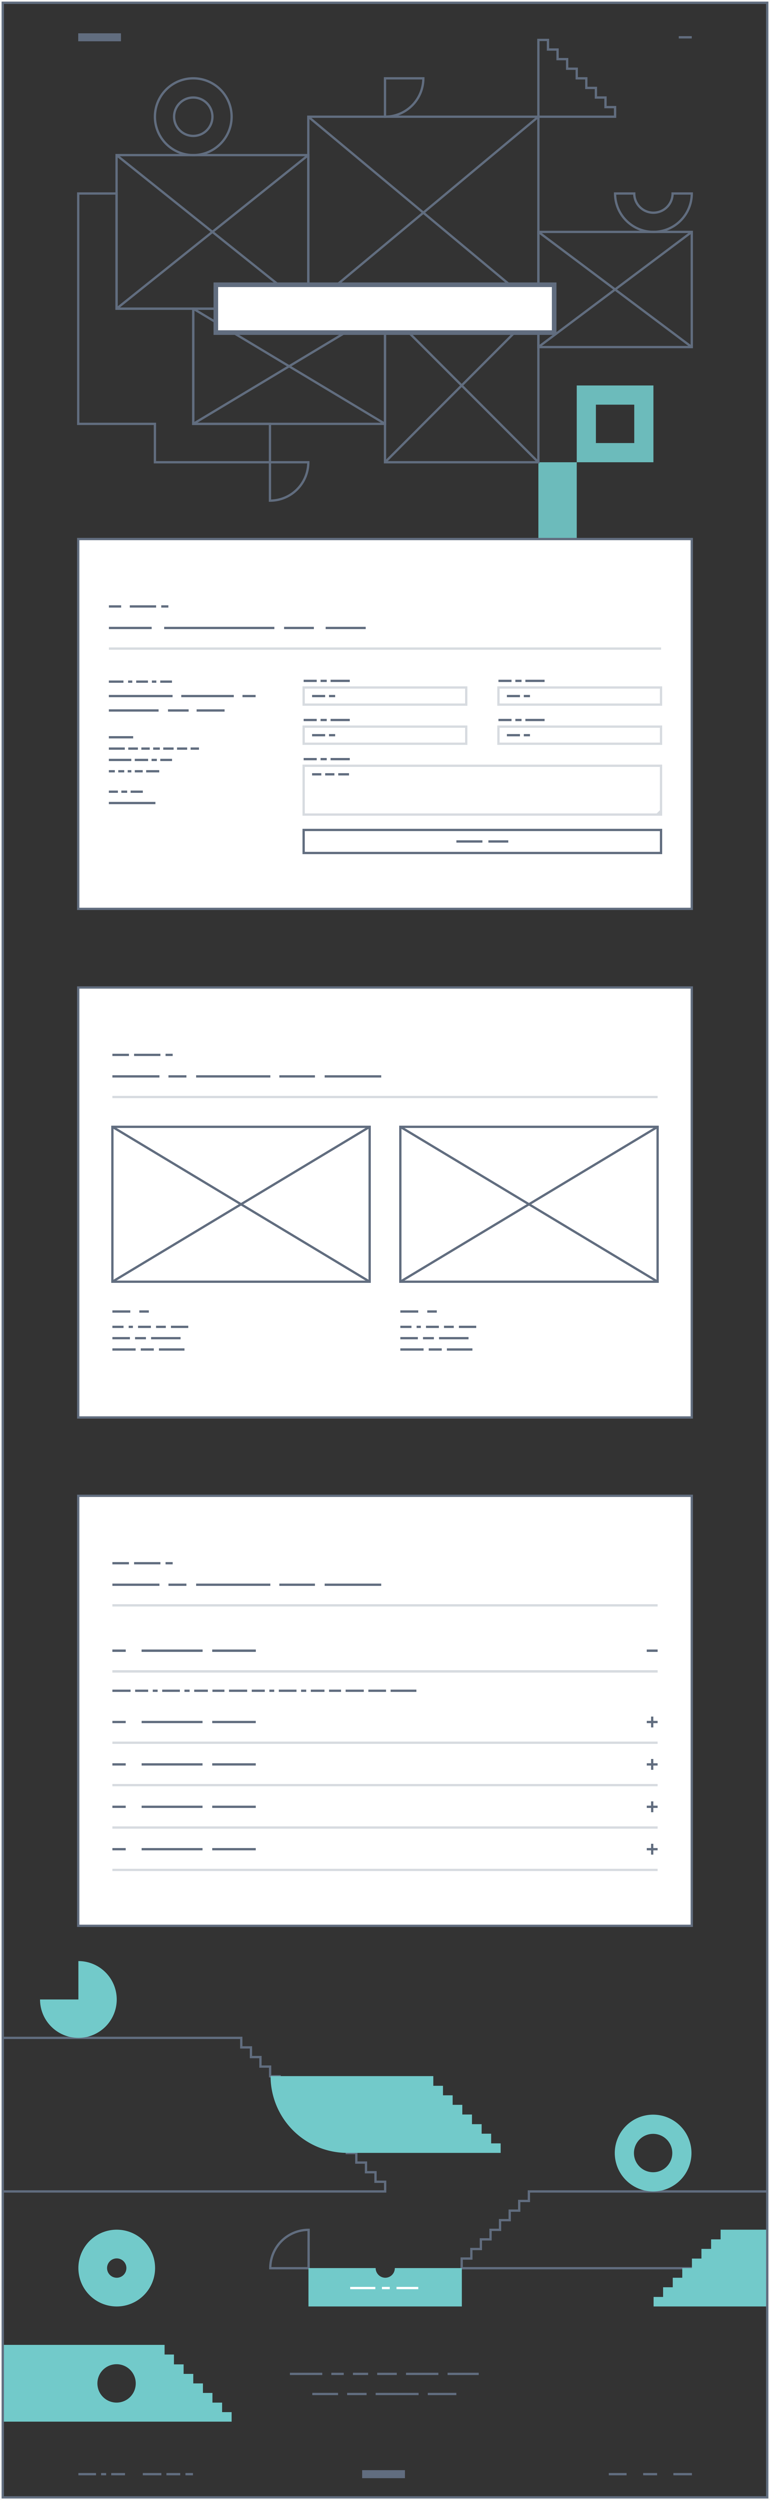 <svg xmlns="http://www.w3.org/2000/svg" width="502" height="1627.966" viewBox="0 0 502 1627.966">
  <rect x="0" y="0" width="502" height="1627.966" fill="#333333" stroke="none"/>
  <g id="Contact_02" data-name="Contact 02" transform="translate(0.25 0.25)">
    <g id="Group_4444" data-name="Group 4444">
      <g id="Group_420" data-name="Group 420">
        <g id="Group_418" data-name="Group 418">
          <g id="Group_417" data-name="Group 417">
            <g id="_1920_36" data-name=" 1920 36">
              <rect id="Rectangle_34948" data-name="Rectangle 34948" width="100" height="75" transform="translate(350.749 150.75)" fill="none" stroke="#616d7f" stroke-miterlimit="10" stroke-width="1.5"/>
              <path id="Path_74" data-name="Path 74" d="M125.75,275.75v-75h-50v-75h-25v150h50v25h75v-25Z" fill="none" stroke="#616d7f" stroke-miterlimit="10" stroke-width="1.5"/>
              <rect id="Rectangle_34955" data-name="Rectangle 34955" width="25" height="50" transform="translate(350.749 300.75)" fill="#72caca" opacity="0.9" style="isolation: isolate"/>
              <path id="Path_1333" data-name="Path 1333" d="M175.75,300.75v25a25,25,0,0,0,25-25h-25Z" fill="none" stroke="#616d7f" stroke-miterlimit="10" stroke-width="1.5"/>
              <path id="Path_1397" data-name="Path 1397" d="M250.75,50.75h25a25,25,0,0,1-25,25Z" fill="none" stroke="#616d7f" stroke-miterlimit="10" stroke-width="1.5"/>
              <rect id="Rectangle_34947" data-name="Rectangle 34947" width="125" height="75" transform="translate(125.749 200.75)" fill="none" stroke="#616d7f" stroke-miterlimit="10" stroke-width="1.5"/>
              <rect id="Rectangle_34952" data-name="Rectangle 34952" width="125" height="100" transform="translate(75.749 100.75)" fill="none" stroke="#616d7f" stroke-miterlimit="10" stroke-width="1.5"/>
              <rect id="Rectangle_34950" data-name="Rectangle 34950" width="100" height="100" transform="translate(250.749 200.75)" fill="none" stroke="#616d7f" stroke-miterlimit="10" stroke-width="1.5"/>
              <rect id="Rectangle_34951" data-name="Rectangle 34951" width="150" height="125" transform="translate(200.749 75.75)" fill="none" stroke="#616d7f" stroke-miterlimit="10" stroke-width="1.5"/>
              <path id="Subtraction_45" data-name="Subtraction 45" d="M125.75,100.75a25,25,0,1,1,20.731-11.021,25.164,25.164,0,0,1-6.753,6.752,24.888,24.888,0,0,1-13.978,4.269Zm0-37.5a12.5,12.5,0,1,0,12.5,12.5h0A12.515,12.515,0,0,0,125.75,63.25Z" fill="none" stroke="#616d7f" stroke-miterlimit="10" stroke-width="1.5"/>
              <g id="Group_1143" data-name="Group 1143">
                <path id="Exclusion_3" data-name="Exclusion 3" d="M425.75,300.751h-50v-50h50Zm-37.5-37.5v25h25v-25Z" fill="#72caca" opacity="0.9" style="isolation: isolate"/>
              </g>
              <path id="Path_1343" data-name="Path 1343" d="M425.75,138.25a12.5,12.5,0,0,0,12.5-12.5h12.5a25,25,0,0,1-50,0h12.5A12.5,12.5,0,0,0,425.75,138.25Z" fill="none" stroke="#616d7f" stroke-miterlimit="10" stroke-width="1.5"/>
              <path id="Path_1400" data-name="Path 1400" d="M394.5,69.5V63.25h-6.25V57H382V50.75H375.75V44.5H369.5V38.25h-6.25V32H357V25.75h-6.25v50h50V69.5Z" fill="none" stroke="#616d7f" stroke-miterlimit="10" stroke-width="1.5"/>
            </g>
          </g>
          <line id="Line_1025" data-name="Line 1025" x2="125" y2="100" transform="translate(75.749 100.75)" fill="none" stroke="#616d7f" stroke-miterlimit="10" stroke-width="1.5"/>
          <line id="Line_1026" data-name="Line 1026" x2="150" y2="125" transform="translate(200.749 75.75)" fill="none" stroke="#616d7f" stroke-miterlimit="10" stroke-width="1.5"/>
          <line id="Line_1027" data-name="Line 1027" x2="125" y2="75" transform="translate(125.749 200.75)" fill="none" stroke="#616d7f" stroke-miterlimit="10" stroke-width="1.5"/>
          <line id="Line_1028" data-name="Line 1028" x2="100" y2="100" transform="translate(250.749 200.75)" fill="none" stroke="#616d7f" stroke-miterlimit="10" stroke-width="1.5"/>
          <line id="Line_1029" data-name="Line 1029" x2="100" y2="75" transform="translate(350.749 150.75)" fill="none" stroke="#616d7f" stroke-miterlimit="10" stroke-width="1.5"/>
          <line id="Line_1030" data-name="Line 1030" y1="100" x2="125" transform="translate(75.749 100.75)" fill="none" stroke="#616d7f" stroke-miterlimit="10" stroke-width="1.5"/>
          <line id="Line_1031" data-name="Line 1031" y1="125" x2="150" transform="translate(200.749 75.75)" fill="none" stroke="#616d7f" stroke-miterlimit="10" stroke-width="1.5"/>
          <line id="Line_1032" data-name="Line 1032" y1="75" x2="125" transform="translate(125.749 200.75)" fill="none" stroke="#616d7f" stroke-miterlimit="10" stroke-width="1.5"/>
          <line id="Line_1033" data-name="Line 1033" y1="100" x2="100" transform="translate(250.749 200.75)" fill="none" stroke="#616d7f" stroke-miterlimit="10" stroke-width="1.5"/>
          <line id="Line_1034" data-name="Line 1034" y1="75" x2="100" transform="translate(350.749 150.75)" fill="none" stroke="#616d7f" stroke-miterlimit="10" stroke-width="1.5"/>
        </g>
        <g id="Group_419" data-name="Group 419">
          <rect id="Rectangle_166" data-name="Rectangle 166" width="220.565" height="31.151" transform="translate(140.466 185.174)" fill="#fff" stroke="#616d7f" stroke-miterlimit="10" stroke-width="3"/>
        </g>
      </g>
      <line id="Line_1035" data-name="Line 1035" x2="8.482" transform="translate(442.268 24.038)" fill="none" stroke="#616d7f" stroke-miterlimit="10" stroke-width="1.5"/>
      <rect id="Rectangle_167" data-name="Rectangle 167" width="27.852" height="5.196" transform="translate(50.75 21.44)" fill="#616d7f"/>
    </g>
    <g id="Group_4445" data-name="Group 4445">
      <g id="Group_539" data-name="Group 539">
        <g id="Group_537" data-name="Group 537">
          <path id="Path_178" data-name="Path 178" d="M344.551,1426.716v6.2h-6.3v6.3h-6.2v6.2h-6.3v6.3h-6.2v6.2h-6.3v6.3h-6.2v6.2h-6.3v6.3h200.1v-50Z" fill="none"/>
        </g>
        <g id="Group_538" data-name="Group 538">
          <path id="Path_179" data-name="Path 179" d="M344.551,1426.716v6.2h-6.3v6.3h-6.2v6.2h-6.3v6.3h-6.2v6.2h-6.3v6.3h-6.2v6.2h-6.3v6.3h200.1v-50Z" fill="none" stroke="#616d7f" stroke-miterlimit="10" stroke-width="1.5"/>
        </g>
      </g>
      <g id="Group_542" data-name="Group 542">
        <g id="Group_540" data-name="Group 540">
          <path id="Path_180" data-name="Path 180" d="M244.551,1420.416v-6.2h-6.2v-6.3h-6.3v-6.2h-6.2v-6.3h-6.3v-6.2h-6.2v-6.3h-6.3v-6.2h-6.2v-6.3h-6.3v-6.2h-6.2v-6.3h-6.3v-6.2h-6.2v-6.3h-6.3v-6.2h-6.2v-6.3h-6.3v-6.2H.851v100h250v-6.3Z" fill="none"/>
        </g>
        <g id="Group_541" data-name="Group 541">
          <path id="Path_181" data-name="Path 181" d="M244.551,1420.416v-6.2h-6.2v-6.3h-6.3v-6.2h-6.2v-6.3h-6.3v-6.2h-6.2v-6.3h-6.3v-6.2h-6.2v-6.3h-6.3v-6.2h-6.2v-6.3h-6.3v-6.2h-6.2v-6.3h-6.3v-6.2h-6.2v-6.3h-6.3v-6.2H.851v100h250v-6.3Z" fill="none" stroke="#616d7f" stroke-miterlimit="10" stroke-width="1.5"/>
        </g>
      </g>
      <path id="Path_402" data-name="Path 402" d="M200.951,1476.716v-25a25.009,25.009,0,0,0-25,25Z" fill="none" stroke="#616d7f" stroke-miterlimit="10" stroke-width="1.5"/>
      <path id="Path_182" data-name="Path 182" d="M75.851,1451.616a25,25,0,1,0,25,25A25,25,0,0,0,75.851,1451.616Zm0,31.3a6.3,6.3,0,1,1,6.3-6.3A6.3,6.3,0,0,1,75.851,1482.916Z" fill="#72caca"/>
      <path id="Path_183" data-name="Path 183" d="M257.151,1476.616h0a6.253,6.253,0,0,1-6.2,6.3,6.338,6.338,0,0,1-6.3-6.3h-43.8v25h100v-25Z" fill="#72caca"/>
      <path id="Path_184" data-name="Path 184" d="M50.851,1276.716v25h-25a25,25,0,1,0,25-25Z" fill="#72caca"/>
      <path id="Path_185" data-name="Path 185" d="M144.551,1570.416v-6.2h-6.3v-6.3h-6.2v-6.2h-6.3v-6.2h-6.3v-6.2h-6.3v-6.4h-6.1v-6.3H.751v50h150v-6.2Zm-68.8-6.2a12.5,12.5,0,1,1,12.5-12.5h0A12.5,12.5,0,0,1,75.751,1564.216Z" fill="#72caca"/>
      <g id="Group_544" data-name="Group 544">
        <g id="Group_543" data-name="Group 543">
          <path id="Path_186" data-name="Path 186" d="M319.951,1395.416v-6.3h-6.2v-6.2h-6.3v-6.3h-6.3v-6.3h-6.3v-6.2h-6.3v-6.2h-6.3v-6.3h-106.1a50.018,50.018,0,0,0,50,50h100v-6.2Z" fill="#72caca"/>
        </g>
      </g>
      <g id="Group_546" data-name="Group 546">
        <g id="Group_545" data-name="Group 545">
          <path id="Path_187" data-name="Path 187" d="M469.551,1451.616v6.3h-6.2v6.2h-6.3v6.3h-6.2v6.2h-6.3v6.3h-6.2v6.2h-6.3v6.3h-6.2v6.2h75v-50Z" fill="#72caca"/>
        </g>
      </g>
      <path id="Path_188" data-name="Path 188" d="M425.551,1376.716a25,25,0,1,0,25,25h0A25.009,25.009,0,0,0,425.551,1376.716Zm0,37.5a12.5,12.5,0,1,1,12.5-12.5,12.5,12.5,0,0,1-12.5,12.5Z" fill="#72caca"/>
      <line id="Line_1619" data-name="Line 1619" x2="21.1" transform="translate(188.751 1545.516)" fill="none" stroke="#616d7f" stroke-miterlimit="10" stroke-width="1.5"/>
      <line id="Line_1620" data-name="Line 1620" x2="8.1" transform="translate(215.751 1545.516)" fill="none" stroke="#616d7f" stroke-miterlimit="10" stroke-width="1.5"/>
      <line id="Line_1621" data-name="Line 1621" x2="9.9" transform="translate(229.851 1545.516)" fill="none" stroke="#616d7f" stroke-miterlimit="10" stroke-width="1.5"/>
      <line id="Line_1622" data-name="Line 1622" x2="12.8" transform="translate(245.65 1545.516)" fill="none" stroke="#616d7f" stroke-miterlimit="10" stroke-width="1.5"/>
      <line id="Line_1623" data-name="Line 1623" x2="21.1" transform="translate(264.451 1545.516)" fill="none" stroke="#616d7f" stroke-miterlimit="10" stroke-width="1.5"/>
      <line id="Line_1624" data-name="Line 1624" x2="20.3" transform="translate(291.551 1545.516)" fill="none" stroke="#616d7f" stroke-miterlimit="10" stroke-width="1.5"/>
      <line id="Line_1625" data-name="Line 1625" x2="16.8" transform="translate(203.351 1558.616)" fill="none" stroke="#616d7f" stroke-miterlimit="10" stroke-width="1.5"/>
      <line id="Line_1626" data-name="Line 1626" x2="12.7" transform="translate(226.051 1558.616)" fill="none" stroke="#616d7f" stroke-miterlimit="10" stroke-width="1.5"/>
      <line id="Line_1627" data-name="Line 1627" x2="28" transform="translate(244.65 1558.616)" fill="none" stroke="#616d7f" stroke-miterlimit="10" stroke-width="1.5"/>
      <line id="Line_1628" data-name="Line 1628" x2="18.6" transform="translate(278.65 1558.616)" fill="none" stroke="#616d7f" stroke-miterlimit="10" stroke-width="1.5"/>
      <line id="Line_1629" data-name="Line 1629" x2="16.4" transform="translate(228.051 1489.616)" fill="none" stroke="#fff" stroke-miterlimit="10" stroke-width="1.5"/>
      <line id="Line_1630" data-name="Line 1630" x2="5.1" transform="translate(248.751 1489.616)" fill="none" stroke="#fff" stroke-miterlimit="10" stroke-width="1.5"/>
      <line id="Line_1631" data-name="Line 1631" x2="14.2" transform="translate(258.251 1489.616)" fill="none" stroke="#fff" stroke-miterlimit="10" stroke-width="1.5"/>
      <g id="Group_549" data-name="Group 549">
        <g id="Group_547" data-name="Group 547">
          <line id="Line_1632" data-name="Line 1632" x2="11.5" transform="translate(50.851 1610.816)" fill="none" stroke="#616d7f" stroke-miterlimit="10" stroke-width="1.5"/>
          <line id="Line_1633" data-name="Line 1633" x2="3.3" transform="translate(65.651 1610.816)" fill="none" stroke="#616d7f" stroke-miterlimit="10" stroke-width="1.5"/>
          <line id="Line_1634" data-name="Line 1634" x2="12.1" transform="translate(92.851 1610.816)" fill="none" stroke="#616d7f" stroke-miterlimit="10" stroke-width="1.5"/>
          <line id="Line_1635" data-name="Line 1635" x2="9" transform="translate(72.251 1610.816)" fill="none" stroke="#616d7f" stroke-miterlimit="10" stroke-width="1.5"/>
          <line id="Line_1636" data-name="Line 1636" x2="4.9" transform="translate(120.651 1610.816)" fill="none" stroke="#616d7f" stroke-miterlimit="10" stroke-width="1.5"/>
          <line id="Line_1637" data-name="Line 1637" x2="9" transform="translate(108.251 1610.816)" fill="none" stroke="#616d7f" stroke-miterlimit="10" stroke-width="1.5"/>
        </g>
        <g id="Group_548" data-name="Group 548">
          <line id="Line_1638" data-name="Line 1638" x2="11.6" transform="translate(396.651 1610.816)" fill="none" stroke="#616d7f" stroke-miterlimit="10" stroke-width="1.5"/>
          <line id="Line_1639" data-name="Line 1639" x2="12.1" transform="translate(438.751 1610.816)" fill="none" stroke="#616d7f" stroke-miterlimit="10" stroke-width="1.5"/>
          <line id="Line_1640" data-name="Line 1640" x2="9.1" transform="translate(419.051 1610.816)" fill="none" stroke="#616d7f" stroke-miterlimit="10" stroke-width="1.5"/>
        </g>
        <rect id="Rectangle_247" data-name="Rectangle 247" width="27.9" height="5.2" transform="translate(235.851 1608.216)" fill="#616d7f"/>
      </g>
    </g>
    <rect id="Rectangle_1379" data-name="Rectangle 1379" width="500" height="1625.966" transform="translate(0.75 0.75)" fill="none" stroke="#616d7f" stroke-miterlimit="10" stroke-width="1.5"/>
    <g id="Group_4420" data-name="Group 4420">
      <g id="Group_4367" data-name="Group 4367">
        <rect id="Rectangle_1382" data-name="Rectangle 1382" width="400" height="240.823" transform="translate(50.75 350.75)" fill="#fff" stroke="#616d7f" stroke-miterlimit="10" stroke-width="1.5"/>
      </g>
      <g id="Group_4368" data-name="Group 4368">
        <line id="Line_13008" data-name="Line 13008" x1="27.88" transform="translate(70.75 408.649)" fill="none" stroke="#616d7f" stroke-miterlimit="10" stroke-width="1.5"/>
        <line id="Line_13009" data-name="Line 13009" x1="71.848" transform="translate(106.776 408.649)" fill="none" stroke="#616d7f" stroke-miterlimit="10" stroke-width="1.5"/>
        <line id="Line_13010" data-name="Line 13010" x1="19.43" transform="translate(184.951 408.649)" fill="none" stroke="#616d7f" stroke-miterlimit="10" stroke-width="1.5"/>
        <line id="Line_13011" data-name="Line 13011" x1="26.112" transform="translate(212.063 408.649)" fill="none" stroke="#616d7f" stroke-miterlimit="10" stroke-width="1.5"/>
        <line id="Line_13012" data-name="Line 13012" x2="7.996" transform="translate(70.75 394.642)" fill="none" stroke="#616d7f" stroke-miterlimit="10" stroke-width="1.5"/>
        <line id="Line_13013" data-name="Line 13013" x2="17.171" transform="translate(84.361 394.642)" fill="none" stroke="#616d7f" stroke-miterlimit="10" stroke-width="1.5"/>
        <line id="Line_13014" data-name="Line 13014" x2="4.651" transform="translate(104.874 394.642)" fill="none" stroke="#616d7f" stroke-miterlimit="10" stroke-width="1.5"/>
      </g>
      <line id="Line_13015" data-name="Line 13015" x1="360" transform="translate(70.75 422.079)" fill="none" stroke="#d7dbe0" stroke-miterlimit="10" stroke-width="1.5"/>
      <g id="Group_4372" data-name="Group 4372">
        <g id="Group_4369" data-name="Group 4369">
          <line id="Line_13016" data-name="Line 13016" x2="41.545" transform="translate(70.709 452.99)" fill="none" stroke="#616d7f" stroke-miterlimit="10" stroke-width="1.5"/>
          <line id="Line_13017" data-name="Line 13017" x2="34.243" transform="translate(117.925 452.99)" fill="none" stroke="#616d7f" stroke-miterlimit="10" stroke-width="1.5"/>
          <line id="Line_13018" data-name="Line 13018" x2="8.554" transform="translate(157.839 452.99)" fill="none" stroke="#616d7f" stroke-miterlimit="10" stroke-width="1.5"/>
        </g>
        <g id="Group_4370" data-name="Group 4370">
          <line id="Line_13019" data-name="Line 13019" x2="32.425" transform="translate(70.709 462.379)" fill="none" stroke="#616d7f" stroke-miterlimit="10" stroke-width="1.5"/>
          <line id="Line_13020" data-name="Line 13020" x2="13.461" transform="translate(109.27 462.379)" fill="none" stroke="#616d7f" stroke-miterlimit="10" stroke-width="1.5"/>
          <line id="Line_13021" data-name="Line 13021" x2="18.243" transform="translate(127.925 462.379)" fill="none" stroke="#616d7f" stroke-miterlimit="10" stroke-width="1.5"/>
        </g>
        <g id="Group_4371" data-name="Group 4371">
          <line id="Line_13022" data-name="Line 13022" x2="9.527" transform="translate(70.709 443.602)" fill="none" stroke="#616d7f" stroke-miterlimit="10" stroke-width="1.5"/>
          <line id="Line_13023" data-name="Line 13023" x2="2.733" transform="translate(83.258 443.602)" fill="none" stroke="#616d7f" stroke-miterlimit="10" stroke-width="1.5"/>
          <line id="Line_13024" data-name="Line 13024" x2="7.67" transform="translate(88.546 443.602)" fill="none" stroke="#616d7f" stroke-miterlimit="10" stroke-width="1.5"/>
          <line id="Line_13025" data-name="Line 13025" x2="2.898" transform="translate(98.771 443.602)" fill="none" stroke="#616d7f" stroke-miterlimit="10" stroke-width="1.5"/>
          <line id="Line_13026" data-name="Line 13026" x2="7.651" transform="translate(104.227 443.602)" fill="none" stroke="#616d7f" stroke-miterlimit="10" stroke-width="1.5"/>
        </g>
      </g>
      <g id="Group_4381" data-name="Group 4381">
        <g id="Group_4373" data-name="Group 4373">
          <rect id="Rectangle_1383" data-name="Rectangle 1383" width="106" height="11.152" transform="translate(197.709 447.414)" fill="none" stroke="#d7dbe0" stroke-miterlimit="10" stroke-width="1.5"/>
        </g>
        <g id="Group_4377" data-name="Group 4377">
          <g id="Group_4374" data-name="Group 4374">
            <line id="Line_13027" data-name="Line 13027" x2="4.027" transform="translate(208.736 443.102)" fill="none" stroke="#616d7f" stroke-miterlimit="10" stroke-width="1.5"/>
          </g>
          <g id="Group_4375" data-name="Group 4375">
            <line id="Line_13028" data-name="Line 13028" x2="8.527" transform="translate(197.709 443.102)" fill="none" stroke="#616d7f" stroke-miterlimit="10" stroke-width="1.5"/>
          </g>
          <g id="Group_4376" data-name="Group 4376">
            <line id="Line_13029" data-name="Line 13029" x2="12.527" transform="translate(215.264 443.102)" fill="none" stroke="#616d7f" stroke-miterlimit="10" stroke-width="1.5"/>
          </g>
        </g>
        <g id="Group_4380" data-name="Group 4380">
          <g id="Group_4378" data-name="Group 4378">
            <line id="Line_13030" data-name="Line 13030" x2="4.027" transform="translate(214.236 452.99)" fill="none" stroke="#616d7f" stroke-miterlimit="10" stroke-width="1.5"/>
          </g>
          <g id="Group_4379" data-name="Group 4379">
            <line id="Line_13031" data-name="Line 13031" x2="8.527" transform="translate(203.209 452.99)" fill="none" stroke="#616d7f" stroke-miterlimit="10" stroke-width="1.5"/>
          </g>
        </g>
      </g>
      <g id="Group_4390" data-name="Group 4390">
        <g id="Group_4382" data-name="Group 4382">
          <rect id="Rectangle_1384" data-name="Rectangle 1384" width="106" height="11.152" transform="translate(197.709 472.894)" fill="none" stroke="#d7dbe0" stroke-miterlimit="10" stroke-width="1.5"/>
        </g>
        <g id="Group_4386" data-name="Group 4386">
          <g id="Group_4383" data-name="Group 4383">
            <line id="Line_13032" data-name="Line 13032" x2="4.027" transform="translate(208.736 468.581)" fill="none" stroke="#616d7f" stroke-miterlimit="10" stroke-width="1.5"/>
          </g>
          <g id="Group_4384" data-name="Group 4384">
            <line id="Line_13033" data-name="Line 13033" x2="8.527" transform="translate(197.709 468.581)" fill="none" stroke="#616d7f" stroke-miterlimit="10" stroke-width="1.5"/>
          </g>
          <g id="Group_4385" data-name="Group 4385">
            <line id="Line_13034" data-name="Line 13034" x2="12.527" transform="translate(215.264 468.581)" fill="none" stroke="#616d7f" stroke-miterlimit="10" stroke-width="1.5"/>
          </g>
        </g>
        <g id="Group_4389" data-name="Group 4389">
          <g id="Group_4387" data-name="Group 4387">
            <line id="Line_13035" data-name="Line 13035" x2="4.027" transform="translate(214.236 478.47)" fill="none" stroke="#616d7f" stroke-miterlimit="10" stroke-width="1.5"/>
          </g>
          <g id="Group_4388" data-name="Group 4388">
            <line id="Line_13036" data-name="Line 13036" x2="8.527" transform="translate(203.209 478.47)" fill="none" stroke="#616d7f" stroke-miterlimit="10" stroke-width="1.5"/>
          </g>
        </g>
      </g>
      <g id="Group_4399" data-name="Group 4399">
        <g id="Group_4391" data-name="Group 4391">
          <rect id="Rectangle_1385" data-name="Rectangle 1385" width="106" height="11.152" transform="translate(324.709 472.894)" fill="none" stroke="#d7dbe0" stroke-miterlimit="10" stroke-width="1.5"/>
        </g>
        <g id="Group_4395" data-name="Group 4395">
          <g id="Group_4392" data-name="Group 4392">
            <line id="Line_13037" data-name="Line 13037" x2="4.027" transform="translate(335.736 468.581)" fill="none" stroke="#616d7f" stroke-miterlimit="10" stroke-width="1.5"/>
          </g>
          <g id="Group_4393" data-name="Group 4393">
            <line id="Line_13038" data-name="Line 13038" x2="8.527" transform="translate(324.709 468.581)" fill="none" stroke="#616d7f" stroke-miterlimit="10" stroke-width="1.5"/>
          </g>
          <g id="Group_4394" data-name="Group 4394">
            <line id="Line_13039" data-name="Line 13039" x2="12.527" transform="translate(342.264 468.581)" fill="none" stroke="#616d7f" stroke-miterlimit="10" stroke-width="1.5"/>
          </g>
        </g>
        <g id="Group_4398" data-name="Group 4398">
          <g id="Group_4396" data-name="Group 4396">
            <line id="Line_13040" data-name="Line 13040" x2="4.027" transform="translate(341.236 478.47)" fill="none" stroke="#616d7f" stroke-miterlimit="10" stroke-width="1.5"/>
          </g>
          <g id="Group_4397" data-name="Group 4397">
            <line id="Line_13041" data-name="Line 13041" x2="8.527" transform="translate(330.209 478.47)" fill="none" stroke="#616d7f" stroke-miterlimit="10" stroke-width="1.5"/>
          </g>
        </g>
      </g>
      <g id="Group_4410" data-name="Group 4410">
        <g id="Group_4400" data-name="Group 4400">
          <rect id="Rectangle_1386" data-name="Rectangle 1386" width="233" height="31.789" transform="translate(197.709 498.373)" fill="none" stroke="#d7dbe0" stroke-miterlimit="10" stroke-width="1.5"/>
        </g>
        <g id="Group_4404" data-name="Group 4404">
          <g id="Group_4401" data-name="Group 4401">
            <line id="Line_13042" data-name="Line 13042" x2="4.027" transform="translate(208.736 494.06)" fill="none" stroke="#616d7f" stroke-miterlimit="10" stroke-width="1.5"/>
          </g>
          <g id="Group_4402" data-name="Group 4402">
            <line id="Line_13043" data-name="Line 13043" x2="8.527" transform="translate(197.709 494.06)" fill="none" stroke="#616d7f" stroke-miterlimit="10" stroke-width="1.5"/>
          </g>
          <g id="Group_4403" data-name="Group 4403">
            <line id="Line_13044" data-name="Line 13044" x2="12.527" transform="translate(215.264 494.06)" fill="none" stroke="#616d7f" stroke-miterlimit="10" stroke-width="1.5"/>
          </g>
        </g>
        <g id="Group_4407" data-name="Group 4407">
          <g id="Group_4405" data-name="Group 4405">
            <line id="Line_13045" data-name="Line 13045" x2="6.027" transform="translate(211.736 503.949)" fill="none" stroke="#616d7f" stroke-miterlimit="10" stroke-width="1.5"/>
          </g>
          <g id="Group_4406" data-name="Group 4406">
            <line id="Line_13046" data-name="Line 13046" x2="6.027" transform="translate(203.209 503.949)" fill="none" stroke="#616d7f" stroke-miterlimit="10" stroke-width="1.5"/>
          </g>
        </g>
        <g id="Group_4409" data-name="Group 4409">
          <g id="Group_4408" data-name="Group 4408">
            <line id="Line_13047" data-name="Line 13047" x2="7.027" transform="translate(220.264 503.949)" fill="none" stroke="#616d7f" stroke-miterlimit="10" stroke-width="1.5"/>
          </g>
        </g>
      </g>
      <g id="Group_4419" data-name="Group 4419">
        <g id="Group_4411" data-name="Group 4411">
          <rect id="Rectangle_1387" data-name="Rectangle 1387" width="106" height="11.152" transform="translate(324.709 447.414)" fill="none" stroke="#d7dbe0" stroke-miterlimit="10" stroke-width="1.5"/>
        </g>
        <g id="Group_4415" data-name="Group 4415">
          <g id="Group_4412" data-name="Group 4412">
            <line id="Line_13048" data-name="Line 13048" x2="4.027" transform="translate(335.736 443.102)" fill="none" stroke="#616d7f" stroke-miterlimit="10" stroke-width="1.5"/>
          </g>
          <g id="Group_4413" data-name="Group 4413">
            <line id="Line_13049" data-name="Line 13049" x2="8.527" transform="translate(324.709 443.102)" fill="none" stroke="#616d7f" stroke-miterlimit="10" stroke-width="1.5"/>
          </g>
          <g id="Group_4414" data-name="Group 4414">
            <line id="Line_13050" data-name="Line 13050" x2="12.527" transform="translate(342.264 443.102)" fill="none" stroke="#616d7f" stroke-miterlimit="10" stroke-width="1.5"/>
          </g>
        </g>
        <g id="Group_4418" data-name="Group 4418">
          <g id="Group_4416" data-name="Group 4416">
            <line id="Line_13051" data-name="Line 13051" x2="4.027" transform="translate(341.236 452.99)" fill="none" stroke="#616d7f" stroke-miterlimit="10" stroke-width="1.5"/>
          </g>
          <g id="Group_4417" data-name="Group 4417">
            <line id="Line_13052" data-name="Line 13052" x2="8.527" transform="translate(330.209 452.99)" fill="none" stroke="#616d7f" stroke-miterlimit="10" stroke-width="1.5"/>
          </g>
        </g>
      </g>
    </g>
    <line id="Line_13053" data-name="Line 13053" y1="2.359" x2="2.359" transform="translate(428.219 527.804)" fill="none" stroke="#d7dbe0" stroke-miterlimit="10" stroke-width="1.5"/>
    <g id="Group_4422" data-name="Group 4422">
      <rect id="Rectangle_1388" data-name="Rectangle 1388" width="233" height="15" transform="translate(197.709 540.177)" fill="none" stroke="#616d7f" stroke-miterlimit="10" stroke-width="1.5"/>
      <g id="Group_4421" data-name="Group 4421">
        <line id="Line_13054" data-name="Line 13054" x2="16.972" transform="translate(297.291 547.676)" fill="none" stroke="#616d7f" stroke-miterlimit="10" stroke-width="1.5"/>
        <line id="Line_13055" data-name="Line 13055" x2="12.972" transform="translate(318.156 547.676)" fill="none" stroke="#616d7f" stroke-miterlimit="10" stroke-width="1.5"/>
      </g>
    </g>
    <g id="Group_4424" data-name="Group 4424">
      <g id="Group_4423" data-name="Group 4423">
        <line id="Line_13056" data-name="Line 13056" x2="3.907" transform="translate(70.709 501.961)" fill="none" stroke="#616d7f" stroke-miterlimit="10" stroke-width="1.5"/>
        <line id="Line_13057" data-name="Line 13057" x2="3.894" transform="translate(76.855 501.961)" fill="none" stroke="#616d7f" stroke-miterlimit="10" stroke-width="1.5"/>
        <line id="Line_13058" data-name="Line 13058" x2="2.393" transform="translate(82.989 501.961)" fill="none" stroke="#616d7f" stroke-miterlimit="10" stroke-width="1.5"/>
        <line id="Line_13059" data-name="Line 13059" x2="5.17" transform="translate(87.622 501.961)" fill="none" stroke="#616d7f" stroke-miterlimit="10" stroke-width="1.5"/>
        <line id="Line_13060" data-name="Line 13060" x2="8.539" transform="translate(95.031 501.961)" fill="none" stroke="#616d7f" stroke-miterlimit="10" stroke-width="1.5"/>
        <line id="Line_13061" data-name="Line 13061" x2="10.408" transform="translate(70.709 487.205)" fill="none" stroke="#616d7f" stroke-miterlimit="10" stroke-width="1.5"/>
        <line id="Line_13062" data-name="Line 13062" x2="6.307" transform="translate(83.356 487.205)" fill="none" stroke="#616d7f" stroke-miterlimit="10" stroke-width="1.5"/>
        <line id="Line_13063" data-name="Line 13063" x2="5.458" transform="translate(91.904 487.205)" fill="none" stroke="#616d7f" stroke-miterlimit="10" stroke-width="1.5"/>
        <line id="Line_13064" data-name="Line 13064" x2="4.335" transform="translate(99.602 487.205)" fill="none" stroke="#616d7f" stroke-miterlimit="10" stroke-width="1.5"/>
        <line id="Line_13065" data-name="Line 13065" x2="6.753" transform="translate(106.176 487.205)" fill="none" stroke="#616d7f" stroke-miterlimit="10" stroke-width="1.5"/>
        <line id="Line_13066" data-name="Line 13066" x2="6.6" transform="translate(115.168 487.205)" fill="none" stroke="#616d7f" stroke-miterlimit="10" stroke-width="1.5"/>
        <line id="Line_13067" data-name="Line 13067" x2="5.462" transform="translate(124.008 487.205)" fill="none" stroke="#616d7f" stroke-miterlimit="10" stroke-width="1.5"/>
        <line id="Line_13068" data-name="Line 13068" x2="14.649" transform="translate(70.709 494.583)" fill="none" stroke="#616d7f" stroke-miterlimit="10" stroke-width="1.5"/>
        <line id="Line_13069" data-name="Line 13069" x2="8.721" transform="translate(87.598 494.583)" fill="none" stroke="#616d7f" stroke-miterlimit="10" stroke-width="1.5"/>
        <line id="Line_13070" data-name="Line 13070" x2="3.452" transform="translate(98.559 494.583)" fill="none" stroke="#616d7f" stroke-miterlimit="10" stroke-width="1.5"/>
        <line id="Line_13071" data-name="Line 13071" x2="7.666" transform="translate(104.251 494.583)" fill="none" stroke="#616d7f" stroke-miterlimit="10" stroke-width="1.5"/>
        <line id="Line_13072" data-name="Line 13072" x2="15.868" transform="translate(70.709 479.827)" fill="none" stroke="#616d7f" stroke-miterlimit="10" stroke-width="1.5"/>
      </g>
    </g>
    <g id="Group_4426" data-name="Group 4426">
      <g id="Group_4425" data-name="Group 4425">
        <line id="Line_13073" data-name="Line 13073" x2="5.908" transform="translate(70.709 515.268)" fill="none" stroke="#616d7f" stroke-miterlimit="10" stroke-width="1.5"/>
        <line id="Line_13074" data-name="Line 13074" x2="3.807" transform="translate(78.856 515.268)" fill="none" stroke="#616d7f" stroke-miterlimit="10" stroke-width="1.5"/>
        <line id="Line_13075" data-name="Line 13075" x2="7.958" transform="translate(84.904 515.268)" fill="none" stroke="#616d7f" stroke-miterlimit="10" stroke-width="1.5"/>
        <line id="Line_13076" data-name="Line 13076" x2="30.368" transform="translate(70.709 522.646)" fill="none" stroke="#616d7f" stroke-miterlimit="10" stroke-width="1.5"/>
      </g>
    </g>
    <g id="Group_4443" data-name="Group 4443">
      <g id="Group_4427" data-name="Group 4427">
        <rect id="Rectangle_1389" data-name="Rectangle 1389" width="400" height="279.995" transform="translate(50.75 642.75)" fill="#fff" stroke="#616d7f" stroke-miterlimit="10" stroke-width="1.5"/>
      </g>
      <g id="Group_4428" data-name="Group 4428">
        <line id="Line_13077" data-name="Line 13077" x1="30.68" transform="translate(73.022 700.65)" fill="none" stroke="#616d7f" stroke-miterlimit="10" stroke-width="1.5"/>
        <line id="Line_13078" data-name="Line 13078" x1="11.71" transform="translate(109.576 700.65)" fill="none" stroke="#616d7f" stroke-miterlimit="10" stroke-width="1.5"/>
        <line id="Line_13079" data-name="Line 13079" x1="48.385" transform="translate(127.613 700.65)" fill="none" stroke="#616d7f" stroke-miterlimit="10" stroke-width="1.5"/>
        <line id="Line_13080" data-name="Line 13080" x1="23.21" transform="translate(181.872 700.65)" fill="none" stroke="#616d7f" stroke-miterlimit="10" stroke-width="1.5"/>
        <line id="Line_13081" data-name="Line 13081" x1="36.885" transform="translate(211.408 700.65)" fill="none" stroke="#616d7f" stroke-miterlimit="10" stroke-width="1.5"/>
        <line id="Line_13082" data-name="Line 13082" x2="10.797" transform="translate(73.022 686.642)" fill="none" stroke="#616d7f" stroke-miterlimit="10" stroke-width="1.5"/>
        <line id="Line_13083" data-name="Line 13083" x2="17.171" transform="translate(87.161 686.642)" fill="none" stroke="#616d7f" stroke-miterlimit="10" stroke-width="1.5"/>
        <line id="Line_13084" data-name="Line 13084" x2="4.651" transform="translate(107.674 686.642)" fill="none" stroke="#616d7f" stroke-miterlimit="10" stroke-width="1.5"/>
      </g>
      <line id="Line_13085" data-name="Line 13085" x2="355.454" transform="translate(73.023 714.08)" fill="none" stroke="#d7dbe0" stroke-miterlimit="10" stroke-width="1.5"/>
      <g id="Group_4435" data-name="Group 4435">
        <rect id="Rectangle_1390" data-name="Rectangle 1390" width="167.727" height="100.861" transform="translate(73.023 733.483)" fill="none" stroke="#616d7f" stroke-miterlimit="10" stroke-width="1.5"/>
        <g id="Group_4430" data-name="Group 4430">
          <g id="Group_4429" data-name="Group 4429">
            <line id="Line_13086" data-name="Line 13086" x1="11.68" transform="translate(73.023 853.747)" fill="none" stroke="#616d7f" stroke-miterlimit="10" stroke-width="1.5"/>
            <line id="Line_13087" data-name="Line 13087" x1="6.21" transform="translate(90.577 853.747)" fill="none" stroke="#616d7f" stroke-miterlimit="10" stroke-width="1.5"/>
          </g>
        </g>
        <g id="Group_4434" data-name="Group 4434">
          <g id="Group_4431" data-name="Group 4431">
            <line id="Line_13088" data-name="Line 13088" x2="7.26" transform="translate(73.023 863.74)" fill="none" stroke="#616d7f" stroke-miterlimit="10" stroke-width="1.5"/>
            <line id="Line_13089" data-name="Line 13089" x2="2.777" transform="translate(83.626 863.74)" fill="none" stroke="#616d7f" stroke-miterlimit="10" stroke-width="1.5"/>
            <line id="Line_13090" data-name="Line 13090" x2="8.394" transform="translate(89.745 863.74)" fill="none" stroke="#616d7f" stroke-miterlimit="10" stroke-width="1.5"/>
            <line id="Line_13091" data-name="Line 13091" x2="6.377" transform="translate(101.481 863.74)" fill="none" stroke="#616d7f" stroke-miterlimit="10" stroke-width="1.5"/>
            <line id="Line_13092" data-name="Line 13092" x2="11.294" transform="translate(111.201 863.74)" fill="none" stroke="#616d7f" stroke-miterlimit="10" stroke-width="1.5"/>
          </g>
          <g id="Group_4432" data-name="Group 4432">
            <line id="Line_13093" data-name="Line 13093" x2="11.424" transform="translate(73.023 871.108)" fill="none" stroke="#616d7f" stroke-miterlimit="10" stroke-width="1.5"/>
            <line id="Line_13094" data-name="Line 13094" x2="7.11" transform="translate(87.789 871.108)" fill="none" stroke="#616d7f" stroke-miterlimit="10" stroke-width="1.5"/>
            <line id="Line_13095" data-name="Line 13095" x2="19.238" transform="translate(98.241 871.108)" fill="none" stroke="#616d7f" stroke-miterlimit="10" stroke-width="1.5"/>
          </g>
          <g id="Group_4433" data-name="Group 4433">
            <line id="Line_13096" data-name="Line 13096" x2="15.152" transform="translate(73.023 878.475)" fill="none" stroke="#616d7f" stroke-miterlimit="10" stroke-width="1.5"/>
            <line id="Line_13097" data-name="Line 13097" x2="8.505" transform="translate(91.518 878.475)" fill="none" stroke="#616d7f" stroke-miterlimit="10" stroke-width="1.5"/>
            <line id="Line_13098" data-name="Line 13098" x2="16.656" transform="translate(103.365 878.475)" fill="none" stroke="#616d7f" stroke-miterlimit="10" stroke-width="1.5"/>
          </g>
        </g>
        <line id="Line_13099" data-name="Line 13099" x2="167.727" y2="100.861" transform="translate(73.023 733.483)" fill="none" stroke="#616d7f" stroke-miterlimit="10" stroke-width="1.5"/>
        <line id="Line_13100" data-name="Line 13100" x1="167.727" y2="100.861" transform="translate(73.023 733.483)" fill="none" stroke="#616d7f" stroke-miterlimit="10" stroke-width="1.5"/>
      </g>
      <g id="Group_4442" data-name="Group 4442">
        <rect id="Rectangle_1391" data-name="Rectangle 1391" width="167.727" height="100.861" transform="translate(260.75 733.483)" fill="none" stroke="#616d7f" stroke-miterlimit="10" stroke-width="1.5"/>
        <g id="Group_4437" data-name="Group 4437">
          <g id="Group_4436" data-name="Group 4436">
            <line id="Line_13101" data-name="Line 13101" x1="11.68" transform="translate(260.75 853.747)" fill="none" stroke="#616d7f" stroke-miterlimit="10" stroke-width="1.5"/>
            <line id="Line_13102" data-name="Line 13102" x1="6.21" transform="translate(278.304 853.747)" fill="none" stroke="#616d7f" stroke-miterlimit="10" stroke-width="1.5"/>
          </g>
        </g>
        <g id="Group_4441" data-name="Group 4441">
          <g id="Group_4438" data-name="Group 4438">
            <line id="Line_13103" data-name="Line 13103" x2="7.26" transform="translate(260.75 863.74)" fill="none" stroke="#616d7f" stroke-miterlimit="10" stroke-width="1.5"/>
            <line id="Line_13104" data-name="Line 13104" x2="2.777" transform="translate(271.353 863.74)" fill="none" stroke="#616d7f" stroke-miterlimit="10" stroke-width="1.5"/>
            <line id="Line_13105" data-name="Line 13105" x2="8.394" transform="translate(277.472 863.74)" fill="none" stroke="#616d7f" stroke-miterlimit="10" stroke-width="1.5"/>
            <line id="Line_13106" data-name="Line 13106" x2="6.377" transform="translate(289.208 863.74)" fill="none" stroke="#616d7f" stroke-miterlimit="10" stroke-width="1.5"/>
            <line id="Line_13107" data-name="Line 13107" x2="11.294" transform="translate(298.928 863.74)" fill="none" stroke="#616d7f" stroke-miterlimit="10" stroke-width="1.5"/>
          </g>
          <g id="Group_4439" data-name="Group 4439">
            <line id="Line_13108" data-name="Line 13108" x2="11.424" transform="translate(260.75 871.108)" fill="none" stroke="#616d7f" stroke-miterlimit="10" stroke-width="1.5"/>
            <line id="Line_13109" data-name="Line 13109" x2="7.11" transform="translate(275.516 871.108)" fill="none" stroke="#616d7f" stroke-miterlimit="10" stroke-width="1.5"/>
            <line id="Line_13110" data-name="Line 13110" x2="19.238" transform="translate(285.969 871.108)" fill="none" stroke="#616d7f" stroke-miterlimit="10" stroke-width="1.5"/>
          </g>
          <g id="Group_4440" data-name="Group 4440">
            <line id="Line_13111" data-name="Line 13111" x2="15.152" transform="translate(260.75 878.475)" fill="none" stroke="#616d7f" stroke-miterlimit="10" stroke-width="1.5"/>
            <line id="Line_13112" data-name="Line 13112" x2="8.505" transform="translate(279.244 878.475)" fill="none" stroke="#616d7f" stroke-miterlimit="10" stroke-width="1.5"/>
            <line id="Line_13113" data-name="Line 13113" x2="16.656" transform="translate(291.092 878.475)" fill="none" stroke="#616d7f" stroke-miterlimit="10" stroke-width="1.5"/>
          </g>
        </g>
        <line id="Line_13114" data-name="Line 13114" x2="167.727" y2="100.861" transform="translate(260.75 733.483)" fill="none" stroke="#616d7f" stroke-miterlimit="10" stroke-width="1.5"/>
        <line id="Line_13115" data-name="Line 13115" x1="167.727" y2="100.861" transform="translate(260.75 733.483)" fill="none" stroke="#616d7f" stroke-miterlimit="10" stroke-width="1.5"/>
      </g>
    </g>
    <g id="Group_4474" data-name="Group 4474">
      <g id="Group_4446" data-name="Group 4446">
        <rect id="Rectangle_1393" data-name="Rectangle 1393" width="400" height="279.995" transform="translate(50.75 973.755)" fill="#fff" stroke="#616d7f" stroke-miterlimit="10" stroke-width="1.5"/>
      </g>
      <g id="Group_4447" data-name="Group 4447">
        <line id="Line_13116" data-name="Line 13116" x1="30.68" transform="translate(73.022 1031.655)" fill="none" stroke="#616d7f" stroke-miterlimit="10" stroke-width="1.5"/>
        <line id="Line_13117" data-name="Line 13117" x1="11.71" transform="translate(109.576 1031.655)" fill="none" stroke="#616d7f" stroke-miterlimit="10" stroke-width="1.5"/>
        <line id="Line_13118" data-name="Line 13118" x1="48.385" transform="translate(127.612 1031.655)" fill="none" stroke="#616d7f" stroke-miterlimit="10" stroke-width="1.5"/>
        <line id="Line_13119" data-name="Line 13119" x1="23.21" transform="translate(181.871 1031.655)" fill="none" stroke="#616d7f" stroke-miterlimit="10" stroke-width="1.5"/>
        <line id="Line_13120" data-name="Line 13120" x1="36.885" transform="translate(211.408 1031.655)" fill="none" stroke="#616d7f" stroke-miterlimit="10" stroke-width="1.5"/>
        <line id="Line_13121" data-name="Line 13121" x2="10.797" transform="translate(73.022 1017.648)" fill="none" stroke="#616d7f" stroke-miterlimit="10" stroke-width="1.5"/>
        <line id="Line_13122" data-name="Line 13122" x2="17.171" transform="translate(87.16 1017.648)" fill="none" stroke="#616d7f" stroke-miterlimit="10" stroke-width="1.5"/>
        <line id="Line_13123" data-name="Line 13123" x2="4.651" transform="translate(107.673 1017.648)" fill="none" stroke="#616d7f" stroke-miterlimit="10" stroke-width="1.5"/>
      </g>
      <line id="Line_13124" data-name="Line 13124" x2="355.454" transform="translate(73.023 1045.085)" fill="none" stroke="#d7dbe0" stroke-miterlimit="10" stroke-width="1.5"/>
      <g id="Group_4453" data-name="Group 4453">
        <g id="Group_4448" data-name="Group 4448">
          <line id="Line_13125" data-name="Line 13125" x2="11.845" transform="translate(73.022 1100.693)" fill="none" stroke="#616d7f" stroke-miterlimit="10" stroke-width="1.5"/>
          <line id="Line_13126" data-name="Line 13126" x2="8.504" transform="translate(87.846 1100.693)" fill="none" stroke="#616d7f" stroke-miterlimit="10" stroke-width="1.5"/>
          <line id="Line_13127" data-name="Line 13127" x2="3.184" transform="translate(99.328 1100.693)" fill="none" stroke="#616d7f" stroke-miterlimit="10" stroke-width="1.5"/>
          <line id="Line_13128" data-name="Line 13128" x2="11.53" transform="translate(105.489 1100.693)" fill="none" stroke="#616d7f" stroke-miterlimit="10" stroke-width="1.5"/>
          <line id="Line_13129" data-name="Line 13129" x2="3.376" transform="translate(119.996 1100.693)" fill="none" stroke="#616d7f" stroke-miterlimit="10" stroke-width="1.5"/>
          <line id="Line_13130" data-name="Line 13130" x2="8.913" transform="translate(126.351 1100.693)" fill="none" stroke="#616d7f" stroke-miterlimit="10" stroke-width="1.5"/>
          <line id="Line_13131" data-name="Line 13131" x2="7.832" transform="translate(138.24 1100.693)" fill="none" stroke="#616d7f" stroke-miterlimit="10" stroke-width="1.5"/>
          <line id="Line_13132" data-name="Line 13132" x2="11.845" transform="translate(149.051 1100.693)" fill="none" stroke="#616d7f" stroke-miterlimit="10" stroke-width="1.5"/>
          <line id="Line_13133" data-name="Line 13133" x2="16.809" transform="translate(254.41 1100.693)" fill="none" stroke="#616d7f" stroke-miterlimit="10" stroke-width="1.5"/>
          <line id="Line_13134" data-name="Line 13134" x2="11.845" transform="translate(225.079 1100.693)" fill="none" stroke="#616d7f" stroke-miterlimit="10" stroke-width="1.5"/>
          <line id="Line_13135" data-name="Line 13135" x2="8.504" transform="translate(163.874 1100.693)" fill="none" stroke="#616d7f" stroke-miterlimit="10" stroke-width="1.5"/>
          <line id="Line_13136" data-name="Line 13136" x2="3.182" transform="translate(175.355 1100.693)" fill="none" stroke="#616d7f" stroke-miterlimit="10" stroke-width="1.5"/>
          <line id="Line_13137" data-name="Line 13137" x2="11.53" transform="translate(181.518 1100.693)" fill="none" stroke="#616d7f" stroke-miterlimit="10" stroke-width="1.5"/>
          <line id="Line_13138" data-name="Line 13138" x2="3.376" transform="translate(196.024 1100.693)" fill="none" stroke="#616d7f" stroke-miterlimit="10" stroke-width="1.5"/>
          <line id="Line_13139" data-name="Line 13139" x2="11.53" transform="translate(239.902 1100.693)" fill="none" stroke="#616d7f" stroke-miterlimit="10" stroke-width="1.5"/>
          <line id="Line_13140" data-name="Line 13140" x2="8.913" transform="translate(202.379 1100.693)" fill="none" stroke="#616d7f" stroke-miterlimit="10" stroke-width="1.5"/>
          <line id="Line_13141" data-name="Line 13141" x2="7.832" transform="translate(214.269 1100.693)" fill="none" stroke="#616d7f" stroke-miterlimit="10" stroke-width="1.5"/>
        </g>
        <g id="Group_4452" data-name="Group 4452">
          <g id="Group_4449" data-name="Group 4449">
            <line id="Line_13142" data-name="Line 13142" x1="8.68" transform="translate(73.022 1074.591)" fill="none" stroke="#616d7f" stroke-miterlimit="10" stroke-width="1.5"/>
            <line id="Line_13143" data-name="Line 13143" x1="39.71" transform="translate(92.077 1074.591)" fill="none" stroke="#616d7f" stroke-miterlimit="10" stroke-width="1.5"/>
            <line id="Line_13144" data-name="Line 13144" x1="28.385" transform="translate(138.113 1074.591)" fill="none" stroke="#616d7f" stroke-miterlimit="10" stroke-width="1.5"/>
          </g>
          <g id="Group_4450" data-name="Group 4450">
            <line id="Line_13145" data-name="Line 13145" x2="355.454" transform="translate(73.022 1088.085)" fill="none" stroke="#d7dbe0" stroke-miterlimit="10" stroke-width="1.5"/>
          </g>
          <g id="Group_4451" data-name="Group 4451">
            <line id="Line_13146" data-name="Line 13146" x2="7.071" transform="translate(421.405 1074.591)" fill="none" stroke="#616d7f" stroke-miterlimit="10" stroke-width="1.5"/>
          </g>
        </g>
      </g>
      <g id="Group_4457" data-name="Group 4457">
        <g id="Group_4454" data-name="Group 4454">
          <line id="Line_13147" data-name="Line 13147" x1="8.68" transform="translate(73.022 1074.591)" fill="none" stroke="#616d7f" stroke-miterlimit="10" stroke-width="1.5"/>
          <line id="Line_13148" data-name="Line 13148" x1="39.71" transform="translate(92.077 1074.591)" fill="none" stroke="#616d7f" stroke-miterlimit="10" stroke-width="1.5"/>
          <line id="Line_13149" data-name="Line 13149" x1="28.385" transform="translate(138.113 1074.591)" fill="none" stroke="#616d7f" stroke-miterlimit="10" stroke-width="1.5"/>
        </g>
        <g id="Group_4455" data-name="Group 4455">
          <line id="Line_13150" data-name="Line 13150" x2="355.454" transform="translate(73.022 1088.085)" fill="none" stroke="#d7dbe0" stroke-miterlimit="10" stroke-width="1.5"/>
        </g>
        <g id="Group_4456" data-name="Group 4456">
          <line id="Line_13151" data-name="Line 13151" x2="7.071" transform="translate(421.405 1074.591)" fill="none" stroke="#616d7f" stroke-miterlimit="10" stroke-width="1.5"/>
        </g>
      </g>
      <g id="Group_4461" data-name="Group 4461">
        <g id="Group_4458" data-name="Group 4458">
          <line id="Line_13152" data-name="Line 13152" x1="8.68" transform="translate(73.022 1121.041)" fill="none" stroke="#616d7f" stroke-miterlimit="10" stroke-width="1.5"/>
          <line id="Line_13153" data-name="Line 13153" x1="39.71" transform="translate(92.077 1121.041)" fill="none" stroke="#616d7f" stroke-miterlimit="10" stroke-width="1.5"/>
          <line id="Line_13154" data-name="Line 13154" x1="28.385" transform="translate(138.113 1121.041)" fill="none" stroke="#616d7f" stroke-miterlimit="10" stroke-width="1.5"/>
        </g>
        <g id="Group_4459" data-name="Group 4459">
          <line id="Line_13155" data-name="Line 13155" x2="355.454" transform="translate(73.022 1134.534)" fill="none" stroke="#d7dbe0" stroke-miterlimit="10" stroke-width="1.5"/>
        </g>
        <g id="Group_4460" data-name="Group 4460">
          <line id="Line_13156" data-name="Line 13156" x2="7.071" transform="translate(421.405 1121.041)" fill="none" stroke="#616d7f" stroke-miterlimit="10" stroke-width="1.5"/>
          <line id="Line_13157" data-name="Line 13157" y2="7.071" transform="translate(424.941 1117.506)" fill="none" stroke="#616d7f" stroke-miterlimit="10" stroke-width="1.5"/>
        </g>
      </g>
      <g id="Group_4465" data-name="Group 4465">
        <g id="Group_4462" data-name="Group 4462">
          <line id="Line_13158" data-name="Line 13158" x1="8.68" transform="translate(73.022 1148.648)" fill="none" stroke="#616d7f" stroke-miterlimit="10" stroke-width="1.5"/>
          <line id="Line_13159" data-name="Line 13159" x1="39.71" transform="translate(92.077 1148.648)" fill="none" stroke="#616d7f" stroke-miterlimit="10" stroke-width="1.5"/>
          <line id="Line_13160" data-name="Line 13160" x1="28.385" transform="translate(138.113 1148.648)" fill="none" stroke="#616d7f" stroke-miterlimit="10" stroke-width="1.5"/>
        </g>
        <g id="Group_4463" data-name="Group 4463">
          <line id="Line_13161" data-name="Line 13161" x2="355.454" transform="translate(73.022 1162.141)" fill="none" stroke="#d7dbe0" stroke-miterlimit="10" stroke-width="1.5"/>
        </g>
        <g id="Group_4464" data-name="Group 4464">
          <line id="Line_13162" data-name="Line 13162" x2="7.071" transform="translate(421.405 1148.648)" fill="none" stroke="#616d7f" stroke-miterlimit="10" stroke-width="1.5"/>
          <line id="Line_13163" data-name="Line 13163" y2="7.071" transform="translate(424.941 1145.112)" fill="none" stroke="#616d7f" stroke-miterlimit="10" stroke-width="1.5"/>
        </g>
      </g>
      <g id="Group_4469" data-name="Group 4469">
        <g id="Group_4466" data-name="Group 4466">
          <line id="Line_13164" data-name="Line 13164" x1="8.68" transform="translate(73.022 1176.254)" fill="none" stroke="#616d7f" stroke-miterlimit="10" stroke-width="1.5"/>
          <line id="Line_13165" data-name="Line 13165" x1="39.71" transform="translate(92.077 1176.254)" fill="none" stroke="#616d7f" stroke-miterlimit="10" stroke-width="1.5"/>
          <line id="Line_13166" data-name="Line 13166" x1="28.385" transform="translate(138.113 1176.254)" fill="none" stroke="#616d7f" stroke-miterlimit="10" stroke-width="1.5"/>
        </g>
        <g id="Group_4467" data-name="Group 4467">
          <line id="Line_13167" data-name="Line 13167" x2="355.454" transform="translate(73.022 1189.747)" fill="none" stroke="#d7dbe0" stroke-miterlimit="10" stroke-width="1.5"/>
        </g>
        <g id="Group_4468" data-name="Group 4468">
          <line id="Line_13168" data-name="Line 13168" x2="7.071" transform="translate(421.405 1176.254)" fill="none" stroke="#616d7f" stroke-miterlimit="10" stroke-width="1.5"/>
          <line id="Line_13169" data-name="Line 13169" y2="7.071" transform="translate(424.941 1172.719)" fill="none" stroke="#616d7f" stroke-miterlimit="10" stroke-width="1.5"/>
        </g>
      </g>
      <g id="Group_4473" data-name="Group 4473">
        <g id="Group_4470" data-name="Group 4470">
          <line id="Line_13170" data-name="Line 13170" x1="8.68" transform="translate(73.022 1203.86)" fill="none" stroke="#616d7f" stroke-miterlimit="10" stroke-width="1.5"/>
          <line id="Line_13171" data-name="Line 13171" x1="39.71" transform="translate(92.077 1203.86)" fill="none" stroke="#616d7f" stroke-miterlimit="10" stroke-width="1.5"/>
          <line id="Line_13172" data-name="Line 13172" x1="28.385" transform="translate(138.113 1203.86)" fill="none" stroke="#616d7f" stroke-miterlimit="10" stroke-width="1.5"/>
        </g>
        <g id="Group_4471" data-name="Group 4471">
          <line id="Line_13173" data-name="Line 13173" x2="355.454" transform="translate(73.022 1217.355)" fill="none" stroke="#d7dbe0" stroke-miterlimit="10" stroke-width="1.5"/>
        </g>
        <g id="Group_4472" data-name="Group 4472">
          <line id="Line_13174" data-name="Line 13174" x2="7.071" transform="translate(421.405 1203.86)" fill="none" stroke="#616d7f" stroke-miterlimit="10" stroke-width="1.5"/>
          <line id="Line_13175" data-name="Line 13175" y2="7.071" transform="translate(424.941 1200.325)" fill="none" stroke="#616d7f" stroke-miterlimit="10" stroke-width="1.5"/>
        </g>
      </g>
    </g>
    <rect id="Rectangle_1379-2" data-name="Rectangle 1379" width="500" height="1625.966" transform="translate(0.75 0.75)" fill="none" stroke="#f7f7f7" stroke-miterlimit="10" stroke-width="2"/>
    <rect id="Rectangle_9" data-name="Rectangle 9" width="498.4" height="1624.366" transform="translate(1.55 1.55)" fill="none" stroke="#616d7f" stroke-miterlimit="10" stroke-width="1.5"/>
  </g>
</svg>
